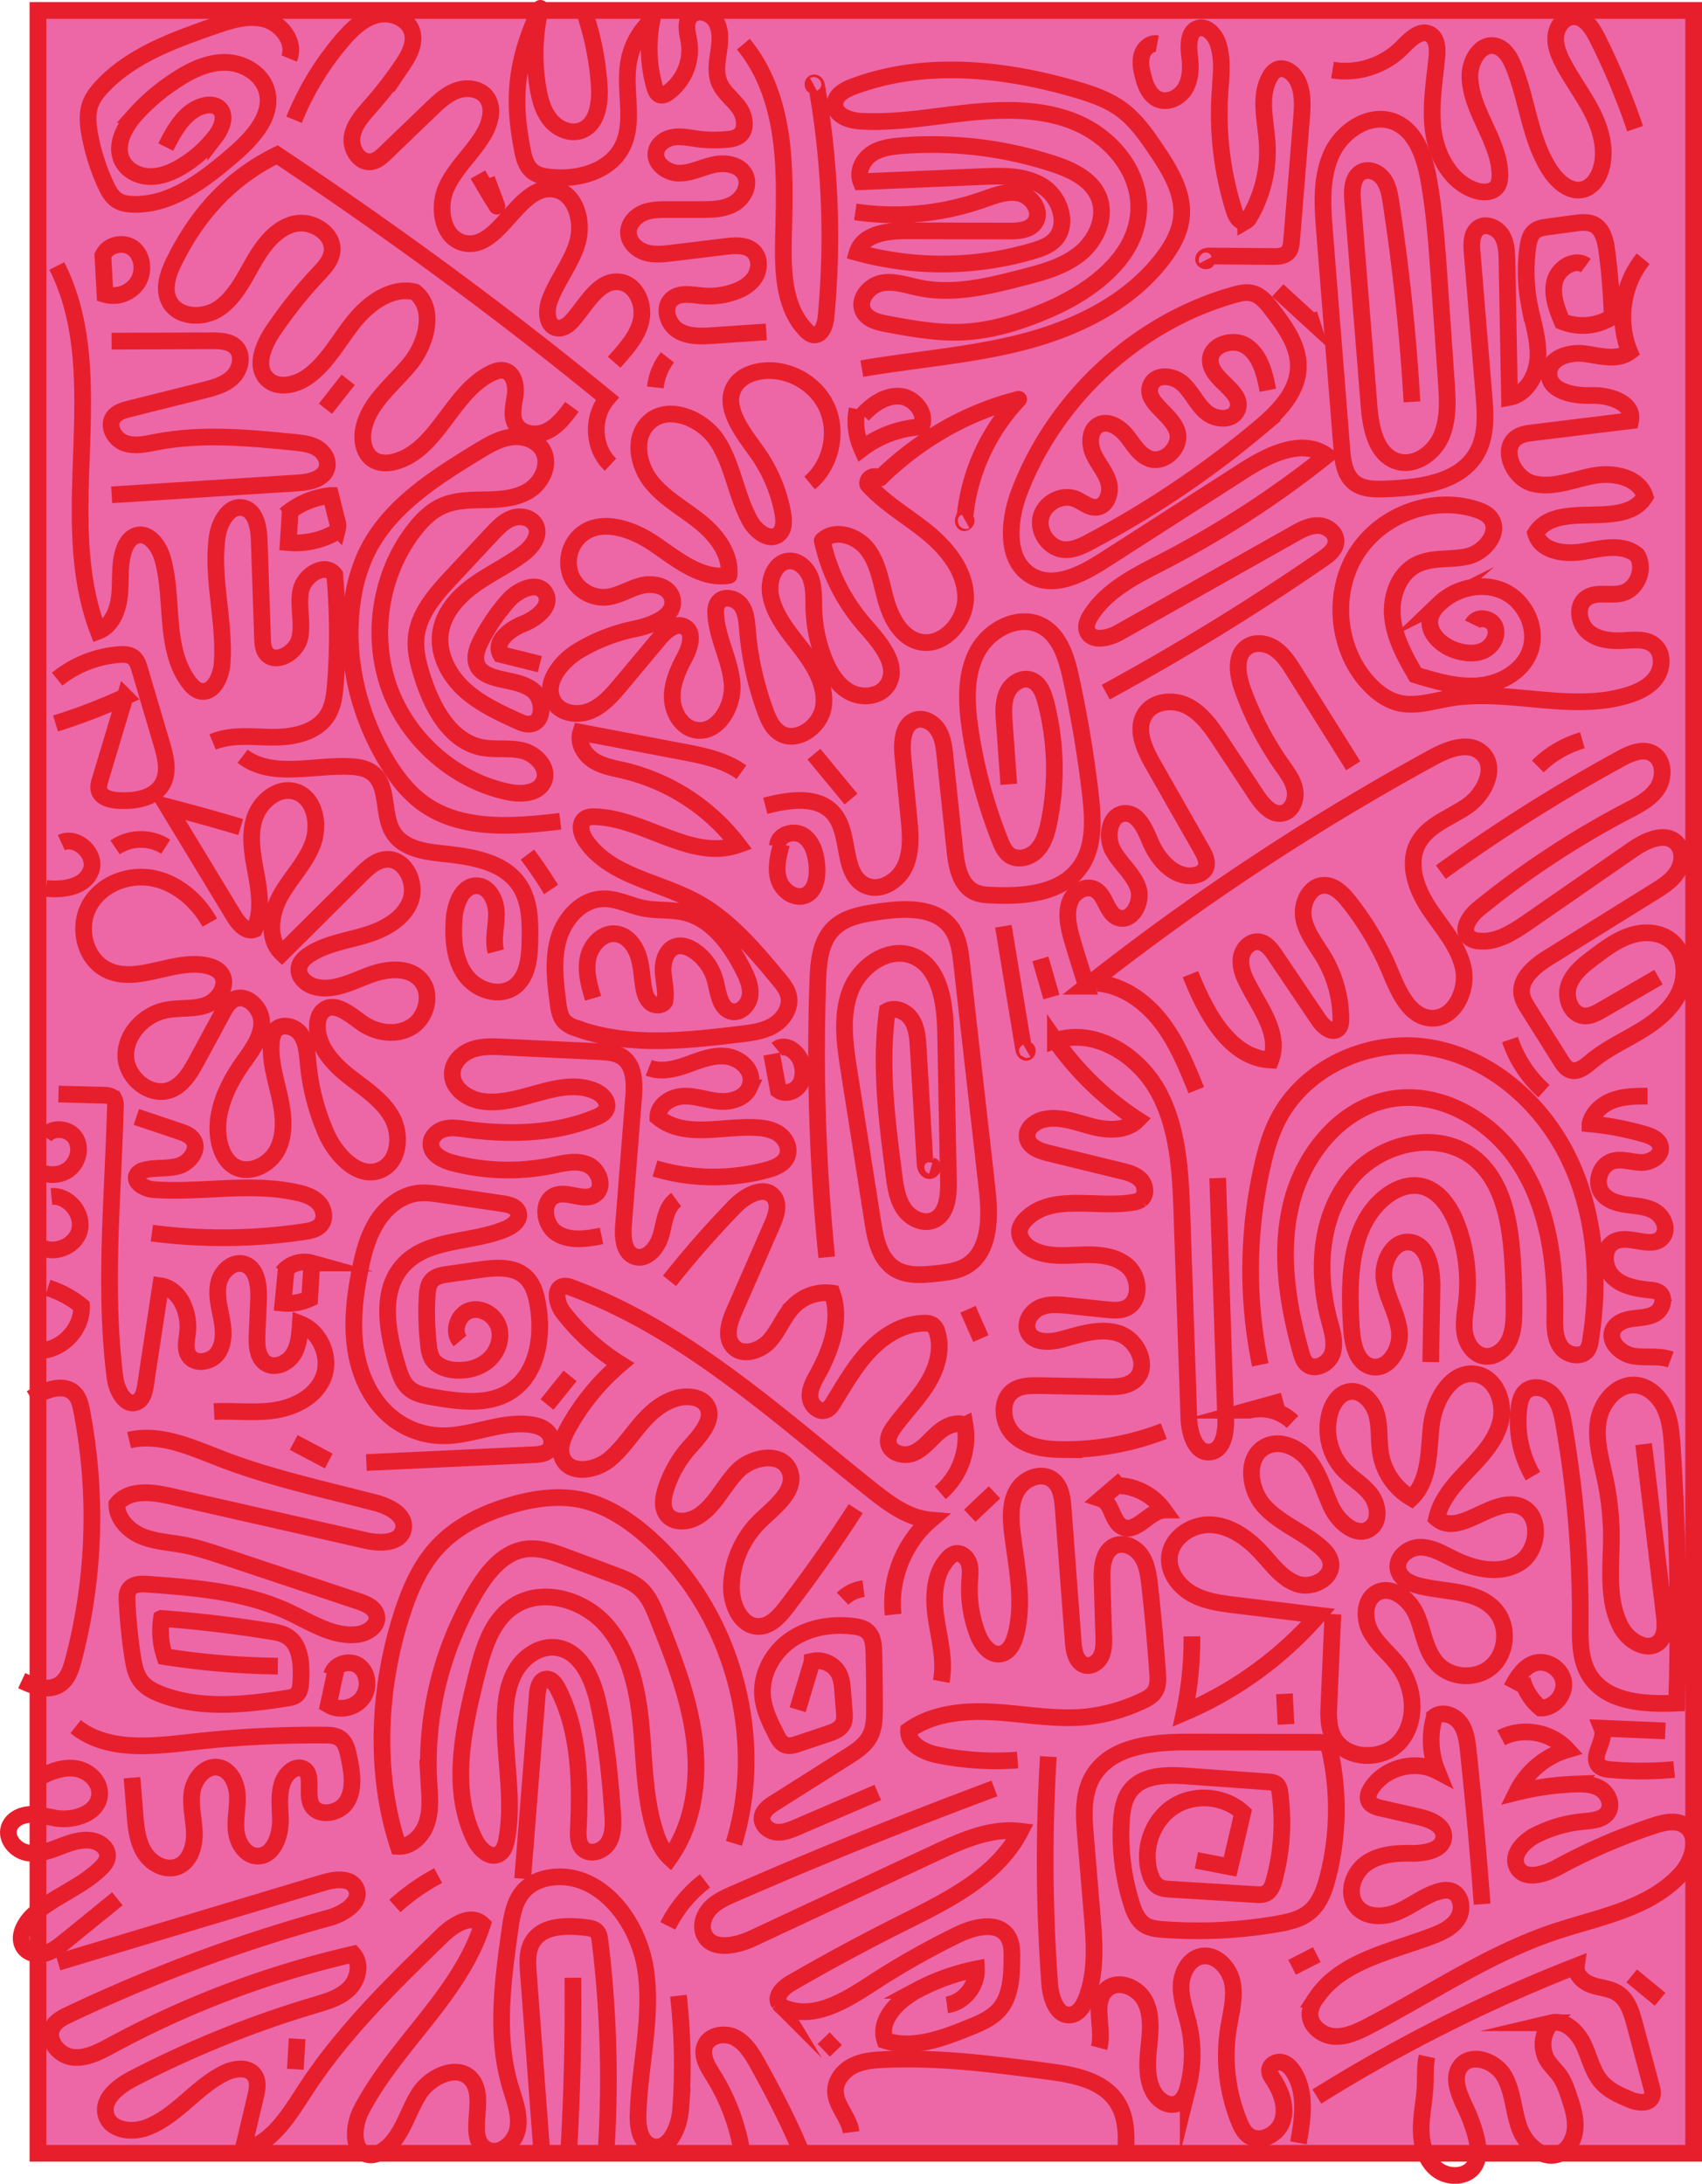 <svg xmlns="http://www.w3.org/2000/svg" viewBox="0 0 1018.58 1306.5"><defs><style>.cls-1{fill:#ed67a6;}.cls-1,.cls-2,.cls-3{stroke:#e71f2d;stroke-width:10px;}.cls-1,.cls-2{stroke-miterlimit:10;}.cls-2,.cls-3{fill:none;}.cls-3{stroke-linejoin:round;}</style></defs><g id="Layer_2" data-name="Layer 2"><g id="Layer_1-2" data-name="Layer 1"><rect class="cls-1" x="22.7" y="6.27" width="990.88" height="1281.99"/><path class="cls-2" d="M342.26,243.39C338,249.16,333.5,255.15,327,258.1s-15.43,1.59-18.67-4.81c-2.6-5.13-.76-11.28,0-17s-.78-13-6.27-14.47c-2.66-.73-5.48.21-8,1.41-23.57,11.42-31.91,45.44-57,52.78-4.45,1.31-9.5,1.55-13.47-.86-6.14-3.72-7.51-12.37-5.83-19.43,3.69-15.57,17.73-25.88,27.76-38.24s15.28-33.13,2.72-42.83c-13.89-3.27-27.54,6.62-36.54,17.85s-15.92,24.62-27.6,32.94c-7.38,5.25-18.63,7.58-24.69.81-6.81-7.61-1.79-19.71,3.91-28.21a266.11,266.11,0,0,1,26.94-33.82c3.52-3.75,7.31-7.7,8.31-12.78,2.24-11.37-11.94-20.39-23-17.37s-18.46,13.29-24.19,23.33-11.08,21-20.64,27.32-25,5.33-29.75-5.19c-3.41-7.52-.19-16.32,3.49-23.7,12.86-25.81,31.62-48.56,61.35-63.16,68,45.32,134.1,93.66,197.63,145.74-9.47,11.07-8.71,29.64,1.9,39.59"/><path class="cls-2" d="M176,71.66a171.46,171.46,0,0,1,28.88-47.59c5.71-6.65,12.4-13.12,20.86-15.16s18.89,2.13,21,10.68c1.71,6.84-2.14,13.73-6.07,19.54a239.52,239.52,0,0,1-18.6,24.06c-4.84,5.51-10.17,11.26-11.34,18.54s4.34,16.08,11.53,15c3.42-.54,6.16-3.07,8.67-5.49l26.7-25.68c4.69-4.51,9.58-9.15,15.67-11.36s13.77-1.32,17.76,3.85c4.66,6,2.57,14.93-1.18,21.57-6.52,11.55-17.21,20.42-22.7,32.51s-2.44,30.19,10.33,33.23c21.49,5.13,32.55-35.88,54.31-32.07,12.66,2.21,17.39,19.13,13.8,31.65s-12.39,22.88-16.8,35.13c-2.17,6-1.7,15,4.49,16.15,3.6.7,7-1.94,9.41-4.72,8.43-9.62,15.83-24.6,28.38-22.76,9.7,1.42,14.79,13.58,12.52,23.26s-9.51,17.23-16.07,24.76"/><path class="cls-2" d="M99.23,88c5.16-10.38,11.57-21.81,22.66-24.72,3.12-.81,6.75-.75,9.18,1.4,4.65,4.09,1.76,11.86-2,16.78a72.83,72.83,0,0,1-20.52,18.24c-5.78,3.44-12.26,6.09-19,5.94s-13.6-3.58-16.52-9.7c-4.34-9.11,1.31-19.86,8-27.4a118.78,118.78,0,0,1,22.17-19.21c9.15-6.27,19.43-11.72,30.47-12s22.85,6.12,25.94,16.88c4.22,14.65-8.31,28.32-19.77,38.2-17.43,15-37.32,30.48-60.16,29.83-3.31-.1-6.73-.58-9.53-2.38-3.34-2.16-5.34-5.88-7-9.52a125.16,125.16,0,0,1-9.4-29.71c-1.12-6.07-1.76-12.5.33-18.31,1.54-4.24,4.44-7.84,7.55-11.08,17.54-18.29,42.26-27.17,66-35.47,9.88-3.45,20.43-6.93,30.57-4.38S177.05,25.24,173.05,35"/><path class="cls-2" d="M34,159.14C67.29,225,32.21,308.67,58.78,377.62c8.25-3.11,12-12.9,12.82-21.79s-.3-18.11,2.51-26.57c1.26-3.78,3.59-7.57,7.33-8.82,7.36-2.46,13.67,6.08,15.83,13.64,7,24.64.5,53.95,15.92,74.27,1.69,2.24,3.77,4.38,6.45,5.08,7.78,2,12.71-8.4,13.3-16.53,1.8-25.12-6.28-50.37-3-75.33,1.18-8.95,7.18-19.87,15.81-17.7,7.36,1.85,9.1,11.51,9.37,19.2l2,58.85c.1,2.8.24,5.74,1.68,8.13,4.93,8.13,18.36,1.11,20.54-8.18s-1.22-19.17.68-28.52,14.64-17.16,20.28-9.52a390.34,390.34,0,0,1,.44,65.23c-.5,6.41-1.23,13.05-4.55,18.53-6.42,10.6-20.29,13.52-32.55,13.47s-25.07-1.93-36.38,2.87"/><path class="cls-2" d="M66.76,204.11l60.09-.22c5.15,0,10.93.23,14.45,4,4.47,4.84,2.64,13.22-2.08,17.79s-11.39,6.33-17.73,7.91L77.56,244.57c-3.69.92-7.72,2.07-9.85,5.27-3.58,5.39,1,13.16,7.05,15.29s12.67.51,19-.7c27.09-5.23,55-2.53,82.44.19,4.62.46,9.4,1,13.42,3.3s7.11,7.06,6.11,11.66c-1.54,7-10.35,8.89-17.41,9.34L66.82,296.05"/><path class="cls-2" d="M194.75,244.54l13.64-17.31"/><path class="cls-2" d="M61.47,151.14l1.37,25a17.66,17.66,0,0,0,19.6-7.24c4-6.36,3.11-15.89-2.86-20.42s-16.17-1.88-18.32,5.37"/><path class="cls-2" d="M173.73,304.87l-1.23,19.74A48.86,48.86,0,0,0,198,320c1.65-.79,3.38-1.82,4-3.55a7.85,7.85,0,0,0-.22-4.59l-3.86-15.39a49,49,0,0,0-27.33,11.66"/><path class="cls-2" d="M323.06,397.33,299.6,391.5C295.38,384,305,376.44,313,373.28s17.6-10.62,13.46-18.17c-4.34-7.91-16.4-2.47-22.34,4.28a116.67,116.67,0,0,0-16.14,23.66c-2.48,4.81-4.62,10.69-2.11,15.49,1.67,3.2,5.06,5.09,8.43,6.27,8.14,2.85,17.5,2.8,24.41,8s7.23,19.29-1.31,20.38c-2.75.35-5.45-.84-8-2-11.32-5.2-22.86-10.54-32-19.12s-15.54-21.1-13.75-33.57c1.67-11.65,10.07-21.21,19.47-28.1s20.08-11.82,29.45-18.74c5.4-4,10.85-10.61,8.21-16.85-2.12-5-8.75-6.65-13.85-4.95s-9,5.82-12.73,9.78L270.51,345c-9.75,10.45-20,22-21.44,36.35-.77,7.78,1.23,15.56,3.55,23,5.81,18.61,16.46,38.78,35.29,42.76,8.16,1.72,16.78,0,24.87,2s15.92,10.4,12.69,18.2c-3.13,7.58-13.47,8.17-21.4,6.5-32.08-6.72-60-31.21-71.17-62.46s-5.3-68.2,15-94.28c4.44-5.7,9.66-11,16.16-14.06,8.18-3.87,17.55-3.83,26.58-4s18.5-.78,26.14-5.65,12.53-15.41,8.3-23.51c-3.48-6.65-11.86-9.36-19.21-8.35s-13.94,5-20.3,8.87c-26,15.89-53.39,33.28-66.51,61.05a100.11,100.11,0,0,0-8.35,29.78c-4.28,32.4,3.73,66,20.5,93.91,5.69,9.46,12.48,18.45,21.29,25,23,17.14,54.45,14.57,82.82,11.24"/><path class="cls-3" d="M350.56,9.56a169.76,169.76,0,0,1,8.06,41.78c.66,10.16-1,22.65-10.28,26.53-6.49,2.72-14.28-.46-18.82-5.9s-6.46-12.62-7.62-19.65A122,122,0,0,1,323.41,5c-17.28,35.82-15.32,59.93-11,83.59.95,5.18,2.27,10.79,6.37,14,2.84,2.26,6.56,3,10.15,3.37,16.63,1.86,36-3.14,43.56-18.29,3.95-7.92,4-17.22,3.52-26.09-.86-16.52-3.12-33,14.31-50.11a84.91,84.91,0,0,0,1.43,40.63c.55,1.94,1.43,4.13,3.34,4.71,1.61.48,3.3-.41,4.68-1.38a31.72,31.72,0,0,0,12.66-30c-.81-5.29-2.79-11.34.52-15.51,3.83-4.84,12.23-2.55,15.41,2.75s2.63,12,1.74,18.16-2,12.64.32,18.39c2.39,5.94,7.93,9.87,11.7,15s5.19,13.56,0,17.2a13.51,13.51,0,0,1-6.42,1.91,76.81,76.81,0,0,1-18.37-.23c-4.74-.64-9.54-1.72-14.27-1s-9.5,3.91-10.39,8.68c-1.34,7.15,6.72,12.89,13.89,12.84s13.81-3.62,20.83-5.12,15.81,0,18.73,6.65c2.72,6.18-1.43,13.67-7.28,16.9s-12.84,3.32-19.5,3.32l-19.16,0c-5.15,0-10.46,0-15.22,2s-8.87,6.52-8.83,11.75c0,5.58,4.79,10.21,10.05,11.87s10.9,1,16.37.35l31.77-3.86c5.94-.72,12.84-1.11,16.94,3.31,3.63,3.92,3.38,10.44.51,15s-7.8,7.29-12.82,9a45.18,45.18,0,0,1-18.71,2.18c-6.46-.61-14-2.27-18.61,2.4-5.07,5.16-1.88,14.73,4.29,18.47s13.84,3.37,21,2.88l31.69-2.15"/><path class="cls-3" d="M392.18,231.8a35.91,35.91,0,0,1,7.27-18"/><path class="cls-3" d="M291.29,107.06l6.1,16.33q-5.91-9.36-11.36-19"/><path class="cls-3" d="M444.84,26.44c13.15,15.67,19.83,36,22.57,56.43s1.82,41.08,1.43,61.66c-.36,18.67.48,39.38,13.26,52.81,1.35,1.41,2.95,2.78,4.88,3,4.75.45,6.91-5.83,7.36-10.66a516.11,516.11,0,0,0-5.53-137.81c-.17-1-.54-2.16-1.51-2.29s-1,1.93-.18,1.49"/><path class="cls-3" d="M484.52,288.93c12.74-10.55,17.19-30.18,10.27-45.32s-24.56-24.36-40.72-21.3c-5.25,1-10.53,3.34-13.68,7.72-8.79,12.25,3.62,28,12.44,40.23A91.16,91.16,0,0,1,468.47,307c.8,4.34,1,9.5-2.23,12.43-5.47,4.93-13.82-1.39-17.39-7.87-8.23-14.92-10.17-32.91-19.28-47.3s-31.18-23.12-42.41-10.37c-8.31,9.44-5.06,24.94,2.85,34.72s19.31,15.84,29.06,23.73,18.46,19.31,17.22,31.91c-16.1,2.74-30.56-9.1-44.06-18.42s-32.81-16.3-45.06-5.35a21.85,21.85,0,0,0-5.46,23.87,21.31,21.31,0,0,0,20.49,13c7.45-.49,14-4.94,21.24-6.9s16.81,0,18.8,7.31c2.93,10.73-11.83,16.33-22.57,18.53a107.14,107.14,0,0,0-33.34,13c-10.93,6.53-21.7,20.22-14.73,31,4.48,6.91,14.51,8.07,22,4.83s13.05-9.76,18.33-16.07l22.79-27.25c3.93-4.7,10.18-9.85,15.33-6.57,5.57,3.55,2.82,12.2-.3,18.08-3.94,7.44-7.57,15.44-7.45,23.88s5.07,17.37,13.14,19.4c13.46,3.37,23.89-13.74,22.68-27.76s-8.83-26.88-9.77-40.91c-.17-2.54-.07-5.28,1.38-7.35,3.08-4.4,10.41-2.92,13.63,1.36s3.57,10.05,4,15.42a184.78,184.78,0,0,0,10.69,48.05c1.76,4.76,3.9,9.7,8,12.68,10,7.35,25.14-3.1,26.8-15.56s-5.46-24.27-13.05-34.2-16.27-19.83-18.6-32.18c-1.62-8.62,2.25-19.84,10.88-20.5,6.05-.45,11.29,4.85,13.25,10.68s1.55,12.17,1.75,18.33A88.55,88.55,0,0,0,493.14,394c3.15,8,7.85,15.92,15.33,20s18.2,3,22.79-4.3c7.18-11.36-4.31-24.9-13.19-34.94a114.15,114.15,0,0,1-26-51.34c7.67-7.45,21.24-2.87,27.52,5.82s7.76,19.87,10.73,30.21,8.75,21.23,18.93,24.27c14.57,4.36,29.1-11.57,28.64-27s-11.17-28.57-23-38.23-25.44-17.28-35.61-28.73c-.58-3.13,3-6.16,7.45-3.8,23-22.51,51.45-39.17,82.89-47.08a119.26,119.26,0,0,0-32,69c-.16,1.55-1.55,3-1,4.45s2.47-1.49,1.13-.74"/><path class="cls-2" d="M34.22,406.33a67.13,67.13,0,0,1,37-14.7c2.91-.21,6.08-.16,8.42,1.62s3.25,4.73,4.07,7.52l13,43.93c2.35,7.95,4.6,16.94.6,24.18-4.93,8.93-16.82,10.68-26.89,10-4.56-.31-10.11-1.75-11.19-6.26-.48-2,.12-4.09.71-6.07l14.94-49.7a345.76,345.76,0,0,1-41.65,16"/><path class="cls-2" d="M36.7,504.11C46,499.79,58,511,54.46,520.77c-3.56,9.93-16.53,11.9-26.87,10.73"/><path class="cls-2" d="M125.54,552c-7.23-13-19.35-23.58-33.73-26.5s-30.74,3-38.12,15.9S50.41,573.22,63.46,580c18.34,9.55,40.64-6.86,60.73-2.18,3,.7,6,2,7.91,4.42,5,6.39-1,16.22-8.57,19s-15.9,1.51-23.79,3c-13,2.41-24.72,14.12-24.46,27.58s15.23,25.25,27.41,19.93c7.22-3.15,11.51-10.63,15.3-17.62l15.13-27.94c1.64-3.05,3.44-6.24,6.41-8,7.72-4.43,17.3,4.93,17.08,13.93s-6.21,16.61-11.37,23.94c-10,14.21-18,31.87-13.63,48.76,1.28,4.91,3.74,9.73,7.9,12.55,9,6.08,22-.17,26.77-10s3.32-21.49.88-32.14-5.82-21.41-4.66-32.29a12.33,12.33,0,0,1,2-6.18c3.64-4.9,11.92-3,15.47,2s3.86,11.5,4.45,17.61a136.64,136.64,0,0,0,10.64,41.28c6,13.79,19.93,28.48,33.34,22,10.71-5.17,11.92-21.11,6-31.53s-16.53-17-25.87-24.39-18.34-17.33-18.58-29.36c-.07-3.62.85-7.53,3.61-9.82,6.79-5.64,15.89,2.42,23.08,7.51,8.69,6.13,20.93,7.86,29.88,2.13s12.3-19.78,5.3-27.83c-7.35-8.45-20.75-6.8-31.15-2.84s-21.26,9.63-32,6.91c-5.32-1.35-10.64-6-9.7-11.52.58-3.38,3.34-5.9,6.17-7.77,9.74-6.42,21.66-8.15,32.81-11.42s22.77-9.13,27.38-19.95-2.7-26.54-14.28-25.61c-6.09.49-11,5.09-15.35,9.43l-47,46.7c-8.89-8.35-6.91-23.41-1-34.13s15-19.63,19.37-31.09,1.56-27.47-9.93-31.34c-10.44-3.52-21.65,5.56-24.92,16.22s-.9,22.14,1.12,33.11,3.61,22.77-1,32.91c-4.81,2.09-9.45-3.12-12.19-7.65L100.3,482.62q22,5.72,43.74,12.17"/><path class="cls-2" d="M145.18,452.44c17.7,13.6,42.76,4.9,64.92,6.19,4.46.26,9.09,1,12.67,3.74,10.26,7.78,5.68,25,12.68,35.92,5.75,8.92,17.5,11.12,27.94,12.23,17.66,1.87,37.95,4.37,47.7,19.43,6.12,9.46,6.29,21.53,6.06,32.85-.2,10-1.22,21.38-9.08,27.4-9,6.92-23.05,2.32-29.66-7s-7.45-21.61-6.68-33.07c.62-9.11,4.87-20.66,13.86-20.2,7.43.38,11.5,9.27,11.52,16.82s-2.28,15.24-.36,22.53"/><path class="cls-2" d="M315.64,511.29a240.67,240.67,0,0,1,14,20.71,6.63,6.63,0,0,1-1.27-4.59"/><path class="cls-2" d="M443.72,462c-10.26-7.38-23.05-9.91-35.41-12.27l-60.75-11.56c-2,6.33,2.12,13.28,7.67,16.82s12.25,4.59,18.64,6.1a121.14,121.14,0,0,1,67.9,44.31c-27.87,9.88-56-15.73-85.47-16.75-2.22-.08-4.63,0-6.38,1.44-3.76,3-2,9.13.76,13.08,14.52,20.85,43.11,24.22,65.37,36.13,20.06,10.73,35.2,28.75,49.83,46.34,2.55,3.07,5.19,6.3,6.06,10.22,1.53,6.86-3,13.92-8.93,17.51s-13.05,4.49-19.93,5.32c-33,4-67.36,7.77-98.58-3.68a17.1,17.1,0,0,1-6.44-3.59c-2.92-2.93-3.6-7.38-4.13-11.51-1.63-12.65-3.22-25.73.29-38s13.55-23.53,26.1-24.16c8.66-.43,16.74,4.08,25.25,5.73C393.62,545,402,544,410,546c16.18,4,27.18,19.08,34.78,34.11,2.46,4.85,4.77,10.15,4.08,15.56s-5.6,10.6-10.87,9.51c-7.17-1.48-8.06-11.2-9.91-18.39a31.34,31.34,0,0,0-12.51-17.88c-3.28-2.23-7.38-3.84-11.15-2.65-5.67,1.79-7.85,8.89-7.56,14.91s2.18,12.07,1,18c-1.73,2.85-6.19,2.72-8.68.52s-3.44-5.66-4-9c-1.09-6.4-1.2-13-3.29-19.15s-6.77-12-13.11-12.83c-8-1.09-15.17,6.4-16.84,14.43s.66,16.29,3,24.15"/><path class="cls-2" d="M467.71,504.94c-1.91,7-3.81,14.43-1.66,21.32s10.15,12.4,16.51,9.12c5.7-3,6.82-10.69,6.35-17.17-.5-6.84-2.41-14.27-8-18.13s-15.32-1-15.63,5.86"/><path class="cls-2" d="M458,482.12c14.3-3.77,32.21-6.43,41.42,5.29,9.78,12.44,4.22,35.57,18.44,42.28,8.88,4.19,19.76-2.51,23.82-11.55s3.17-19.48,2.2-29.36l-3.56-36.44c-.8-8.27-.12-19,7.66-21.59,5.11-1.69,10.77,1.66,13.58,6.3s3.45,10.27,4,15.69q2.94,28,5.89,55.93c1,9.56,3.07,20.71,11.58,24.91,3.33,1.65,7.14,1.89,10.84,2,19.11.86,41.19-1,52.48-16.69,8.86-12.29,7.94-29,6.16-44.11q-4.08-34.6-11.48-68.69c-2.58-11.89-6.35-25-16.69-31.13-13.55-8.05-32.05,1-39.48,15s-6.53,31-4.18,46.76a299.66,299.66,0,0,0,17.74,66c1.27,3.22,2.72,6.57,5.44,8.66,4.92,3.76,12.42,1.84,16.69-2.66s6-10.84,7.28-17a159.1,159.1,0,0,0-2-71.78c-1.39-5.28-3.65-11.16-8.7-13.06-5.61-2.11-12,2.13-14.44,7.65s-2.08,11.87-1.64,17.92l2.68,36.8"/><path class="cls-2" d="M487.09,451.19l22.21,26.9"/><path class="cls-2" d="M661.73,414.11a1439.71,1439.71,0,0,0,129.8-79.72c3.64-2.51,7.63-5.63,8-10.08.42-5.4-5.16-9.69-10.49-9.87s-10.29,2.53-14.95,5.16L669.64,378.47c-6.44,3.63-16.93,5.81-19.09-1.34-.95-3.14.61-6.46,2.39-9.2,10-15.46,27.51-23.82,43.76-32.23a589.94,589.94,0,0,0,97.22-63.15c-14.59-10.44-34.46-.74-49.56,8.94L660.48,335.3c-13.12,8.41-29.77,17-43.22,9.14-15.86-9.26-13.75-33.16-7.09-50.45,21.74-56.44,70.69-101.31,128.21-117.55,3.58-1,7.36-1.92,11-1,5.11,1.24,8.72,5.71,11.94,9.92C769.17,195.59,777.44,207,777,220c-.52,15.13-12.55,27-24.06,36.59a581.09,581.09,0,0,1-100.42,67.45c-4.88,2.58-10.11,5.16-15.6,4.79-8.91-.61-16.06-10.38-14-19.22s12.65-14.44,20.92-11c4.17,1.72,7.92,5.35,12.41,4.9,6.27-.62,9-9,7.16-15.12s-6.36-11-9-16.83-2.57-14,2.91-17.21c5.69-3.29,12.77,1.18,16.9,6.33s7.61,11.56,13.78,13.77c9.12,3.26,19.66-7.51,16.38-16.74-3.77-10.62-20.48-17.68-15.48-27.75,3.29-6.62,13.48-5.35,18.9-.39s8.43,12.22,14,17,15.94,5.45,18.68-1.41c4.31-10.78-15.13-17.19-16.12-28.78-.85-10,13.72-14.82,21.83-9.14s10.73,16.44,12.57,26.26"/><path class="cls-2" d="M809.87,458.16l-35.18-56.07c-3.27-5.2-6.68-10.56-11.73-14s-12.25-4.43-17.08-.68c-7,5.41-5.25,16.39-2.28,24.76a190.43,190.43,0,0,0,23.52,45.52c3.27,4.65,6.85,9.39,7.84,15s-1.68,12.41-7.15,13.76c-6.53,1.62-12-4.82-15.8-10.49L730.8,443.88c-5.41-8.2-11.19-16.74-19.82-21.29s-21-3.46-26,5c-5.39,9-.16,20.46,5,29.58l29.26,51.39c1.92,3.37,3.88,7.49,2.16,11-1.22,2.47-4,3.77-6.69,4.2-11.67,1.88-21.6-9.06-26.24-20.09-3.2-7.6-7.35-17.43-15.47-17-9,.5-11.36,13.82-7.07,21.9s12.19,14,15.2,22.64-4.15,21.29-12.43,17.63c-6.58-2.9-7-13.2-13.32-16.62-4.87-2.64-11.3.39-14.06,5.25s-2.64,10.86-1.69,16.39c.92,5.31,2.52,10.5,10.61,36.17a1472.34,1472.34,0,0,1,207.4-137c9.32-5.08,21.82-9.71,29.47-2.31,9.07,8.76,1.12,24.67-9.29,31.72s-23.75,11.42-29.47,22.72c-6.2,12.26-.51,27.26,7.11,38.66s17.41,22,20.26,35.48-5.72,30.65-19.27,29.86c-12.93-.76-19.4-15.7-24.45-27.81a176.78,176.78,0,0,0-24.69-41.91c-3.86-4.85-8.79-9.89-14.94-9.77-8.82.16-13.9,11.27-12.14,20.06s7.81,15.91,12.32,23.61a73,73,0,0,1,9.91,36.19c0,2.06-.14,4.33-1.57,5.79-3.38,3.49-8.84-.91-11.57-4.95l-26-38.52c-2.55-3.77-5.65-7.89-10.13-8.39-5.08-.55-9.56,4.25-10.38,9.37s1.09,10.27,3.42,14.88c7.56,15,20.29,30.81,14.27,46.49C735.87,633,721.69,606,712.43,582.82"/><path class="cls-2" d="M494.76,752.19a1238.54,1238.54,0,0,1-5.35-165c.38-11.12,1.34-23.31,9-31.27,6.92-7.21,17.5-9,27.32-10.42,15.49-2.25,34.26-3.19,43.53,9.61,4.47,6.17,5.47,14.16,6.32,21.77l15.15,134.41c1.88,16.68,2,37.2-12.14,45.88-5.43,3.33-12,4.08-18.28,4.75-8.55.92-17.86,1.66-25.08-3.07-8.91-5.86-11.36-17.76-13-28.4q-7.05-44.9-14.12-89.78c-2.51-16-4.94-32.84.85-47.9s23-26.89,37.7-20.73c16.12,6.75,18.91,28.32,19.25,46l1.69,88.78c.16,8.71-.78,19.34-8.55,23-6.33,3-14.19-.79-18.15-6.65S535.88,710,535,703c-4.24-32.56-8.48-65.6-4-98.12,5.06-2.76,11.66.43,14.72,5.37s3.48,11,3.82,16.85l4,68.32c.11,1.86.45,4.08,2.12,4.83s3.59-2.31,1.83-2.84"/><path class="cls-2" d="M600.47,554.14l12.06,73.11c.16,1,.55,2.22,1.53,2.35s1-2,.12-1.49"/><path class="cls-2" d="M622.64,573.68l6.58,22.83"/><path class="cls-2" d="M515.78,220.56c32.42-5.61,65.48-7.84,97.32-16.2s63.23-23.75,83.19-50.28c5.26-7,9.75-15,10.72-23.7,1.64-14.69-6.73-28.42-15-40.62-5.91-8.78-12.1-17.65-20.54-24-8.27-6.18-18.23-9.53-28.11-12.4C600,40.79,552.59,36,510.28,51.93c-4.85,1.83-10.36,5-10.57,10.22-.26,6.89,8.43,9.95,15.21,10.35,21.92,1.28,43.74-3,65.58-5.2s44.69-2.37,64.8,6.56,36.8,28.89,36.19,51.16c-.78,28.89-28.22,49.18-54.42,60.45-16.31,7-33.51,12.46-51.2,13.23-15.17.65-30.25-2.14-45.18-4.92-5.42-1-11.58-2.55-14.07-7.54-3.48-7,3.4-15.37,10.94-16.88s15.17,1.32,22.71,2.87c20.47,4.22,41.55-1,61.79-6.24,12.08-3.11,24.58-6.43,34.31-14.34s15.94-21.79,11.25-33.52c-4.39-11-16.36-16.54-27.49-20.17a233.37,233.37,0,0,0-90.5-10.78c-6.31.5-12.87,1.35-18.13,4.94s-8.7,10.69-6.23,16.6l72.59-3.06c12.39-.52,25.64-.83,36.17,5.83s15.84,23.14,7.09,32.06c-3.39,3.47-8.15,5.13-12.76,6.51A191.94,191.94,0,0,1,513,151.11c3.28-11,17.52-13,28.84-13l62.1.13c5.73,0,12.42-.47,15.59-5.32,4.22-6.45-2-15.58-9.43-17.27s-15,1.41-22.23,3.93a160.05,160.05,0,0,1-76,7.18"/><path class="cls-2" d="M35,654.55l26.77.67c2.4.06,5.19.33,6.51,2.37a7.69,7.69,0,0,1,.78,4.44c-1.42,54.15-7,108.57-.22,162.29,1,7.68,6.47,17.83,13.29,14.35,3.46-1.77,4.44-6.23,5-10.12q4.48-29.62,9-59.26c11.8,1.81,17.59,16.4,16.1,28.42-.54,4.4-1.67,9.21.57,13,3.6,6.14,13.71,4.5,17.67-1.4s3.42-13.73,2.08-20.74-3.3-14.23-1.66-21.17,8.59-13.25,15.29-11.09c7.79,2.5,8.9,13,8.55,21.34l-.87,20.79c-.26,6.18,0,13.48,5,17,5.25,3.66,12.93.53,16.46-4.84s4-12.16,4.42-18.6c12,4.68,18.56,20.14,13.72,32.2-4.58,11.41-17,17.72-29,19.55s-24.25.15-36.37.76"/><path class="cls-2" d="M81.6,668.22l25.71,8.64c3.15,1.06,6.54,2.3,8.35,5.12,3.77,5.87-2.25,13.72-8.89,15.64s-13.87.6-20.52,2.48a6.76,6.76,0,0,0-4,2.43c-3,4.5,4.19,8.79,9.52,9.18,28.67,2.11,57.93-4.51,86,1.76,4.64,1,9.41,2.54,12.73,6s4.57,9.35,1.6,13.11c-2.3,2.9-6.27,3.71-9.9,4.26a327.81,327.81,0,0,1-91.31.91"/><path class="cls-2" d="M219.25,875l100.24-4.68c3.36-.15,7.12-.5,9.28-3.11,2.44-3,1.57-7.72-1.07-10.49s-6.53-3.91-10.29-4.41c-17.84-2.36-35.34,7.1-53.32,6.66a49.45,49.45,0,0,1-29.86-11.06c-12.06-9.82-19-25-21.4-40.55s-.54-31.38,2.49-46.77c2-10.2,4.62-20.5,10.07-29.31s14.18-16,24.35-17.37c4.85-.63,9.76.09,14.6.8L301,720.13c3.76.56,8.3,1.77,9.28,5.51,1.1,4.19-3.24,7.7-7.17,9.4-20.65,9-47.63,5.45-62.39,22.62-13.48,15.68-8.85,39.66-2.89,59.56,1.43,4.75,3,9.73,6.64,13.08,3.87,3.57,9.33,4.62,14.49,5.53,16,2.81,33.84,5.27,47.32-3.94,15.55-10.61,18.86-32.78,15.56-51.5-1-5.94-2.79-12.11-7.1-16.25-7-6.75-18.09-5.84-27.69-4.49l-18.84,2.65c-3.63.51-7.59,1.2-10,4-2,2.41-2.4,5.8-2.58,9a168.77,168.77,0,0,0,.89,29.73,20,20,0,0,0,2,7.63c2.54,4.49,7.94,6.46,13,7,7.32.74,15.09-1,20.69-5.84s8.55-13.07,6.2-20.15-10.52-11.95-17.49-9.56-10.37,12.48-5.57,18.14"/><path class="cls-2" d="M360,739.42c-9,1.84-19,3.34-26.8-1.61s-9.45-19.13-.93-22.6c7.71-3.14,17.76,4.36,24.22-.94,5.64-4.62,1.72-14.8-5-17.57s-14.28-.76-21.39.69a131.1,131.1,0,0,1-59.26-1.68c-6-1.58-13.11-5.19-12.94-11.49.11-4.27,3.91-7.69,8-8.8s8.38-.43,12.55.14c26.18,3.6,53.56,3,78-7,2.64-1.09,5.5-2.55,6.49-5.27,1.62-4.45-2.77-8.82-7.08-10.62-21.48-9-45.46,10.15-68.33,6-8.38-1.5-17.09-7.86-16.84-16.5.18-6.49,5.52-11.88,11.53-14.1s12.59-2,19-1.64l57.43,2.75c4.94.24,10.2.59,14.19,3.54,7,5.18,7,15.58,6.3,24.33l-6,75.92c-.57,7.15,0,16.29,6.68,18.76,7.21,2.68,13.85-5.54,15.86-13.07s2.75-16.41,9-20.95"/><path class="cls-2" d="M392,699.08a123.09,123.09,0,0,0,66.89.9c4.93-1.32,10.36-3.49,12.21-8.31,1.73-4.51-.57-9.84-4.35-12.78s-8.7-3.92-13.46-4.24c-20.39-1.37-43.79,6.9-59.56-6.3.05-7.26,7.89-12.16,15-12.51s14.08,2.29,21.2,3,15.47-1.45,18.47-8a11.45,11.45,0,0,0,1-4.15c.43-7.94-7.63-14.13-15.45-14.8S418.6,634.37,411.2,637s-15.63,4.69-22.95,1.83"/><path class="cls-2" d="M461.8,630.62l4,21.6c3.79,2.8,9.61,1.15,12.37-2.69s2.89-9.12,1.52-13.67c-1.93-6.43-9.62-12.31-14.79-8.1"/><path class="cls-2" d="M728.74,704.8l4.79,144.43c.26,7.9-1.41,18.33-9.12,19.44-8.85,1.28-12.61-11-12.92-20l-4.11-121c-.86-25.35-2-51.74-13.9-74s-38.1-38.93-61.87-31.12a179,179,0,0,0,49.24,47.39c-6.89,7.1-18.31,6.43-27.81,3.91s-19.3-6.4-28.83-4c-5,1.24-10.1,5.35-9.49,10.52.66,5.63,7.17,8.13,12.6,9.46l43.51,10.63c4.23,1,8.69,2.2,11.73,5.36s3.79,9,.35,11.73a10.39,10.39,0,0,1-4.79,1.77c-22,3.8-48.85-5.79-64.47,10.45a12.13,12.13,0,0,0-3.33,5.49c-1.27,5.47,3.49,10.57,8.55,12.86,8.81,4,18.91,3,28.55,2.64s20.17.36,27.43,6.81S683,778,674.37,782.4c-3.81,1.93-8.31,1.53-12.55,1.09l-22.45-2.36c-5.77-.61-11.85-1.17-17.15,1.22s-9.3,8.83-7,14.23c3,7.13,13.06,6.7,20.44,4.67,11.19-3.08,23.07-7.09,34.08-3.4s18.32,19.54,9.79,27.51c-4.59,4.3-11.51,4.44-17.76,4.33L622,829c-5.38-.09-11.16-.07-15.58,3-8.37,5.86-6.74,20,.81,26.89s18.48,8.27,28.64,8.36a164.1,164.1,0,0,0,60.61-11.06"/><path class="cls-2" d="M754.22,816.56a281,281,0,0,1,1.3-119.24c2-8.86,4.51-17.67,8.46-25.83,16.08-33.29,56.22-50.85,92.23-44.69s66.66,33.16,82.72,66.45,18.71,72.07,12.92,108.67a14.64,14.64,0,0,1-1.55,5.25c-3.36,5.64-12.63,3.9-16.33-1.51s-3.54-12.53-3.44-19.12c.49-31.38-4-64-20.94-90.28s-48.4-44.59-78.72-38.43c-29.07,5.91-50.76,32.93-58,62.12s-2.37,60.11,5.71,89.07c.69,2.47,1.47,5.05,3.29,6.82,4.78,4.65,13.43.22,15.49-6.16s-.11-13.27-1.84-19.76c-7.56-28.24-6-60.76,11.9-83.74s54.65-31.21,76.41-12c15.7,13.84,19.76,36.69,21.24,57.74q1.11,15.92,1,31.89c0,6.32-.28,12.87-3.07,18.52s-8.84,10.12-15,9-10.33-7.44-11.36-13.73.3-12.69,1-19a99.4,99.4,0,0,0-5.37-45.14c-4-11-11.55-22.37-23-24-7-1-14,1.88-19.61,6.17-22.39,17.14-22.68,50.54-20.86,78.94.59,9.23,2.86,20.65,11.67,23,10.22,2.72,18.25-10.48,17-21.14s-7.53-20.14-9.1-30.75,5.38-24.15,15.82-22.45S857.16,759,857,769.84l-.76,45.06"/><path class="cls-2" d="M692.58,26.15c-4.06-.74-8,2.71-9.18,6.71s-.4,8.33.62,12.38c1.39,5.52,3.64,11.53,8.72,14,5.74,2.75,13-.6,16.37-6.06s3.68-12.32,2.91-18.72c-.79-6.56-1.32-15.41,4.86-17.49,5.25-1.78,10.18,3.71,12,9,3.23,9.55,1.83,20,1.19,30a192,192,0,0,0,8.67,70.53c1,3.25,3.7,7.22,6.77,5.84a6,6,0,0,0,2.43-2.66,78,78,0,0,0,10.41-44.3c-.89-13.38-5-27.89,1.67-39.45a9.73,9.73,0,0,1,4.36-4.38c3.26-1.35,7,.43,9.47,3,6.15,6.59,5.81,16.83,5.09,25.88L773,143.66c-.2,2.58-.49,5.37-2.22,7.28-2.18,2.4-5.8,2.54-9,2.52L724,153.15c-1.44,0-3.27.25-3.67,1.65s2.68,1.76,2,.45"/><path class="cls-2" d="M845,240.43q-3.46-59.76-12.51-119c-.75-5-1.62-10.13-4.53-14.2s-8.52-6.6-13-4.37c-5.67,2.85-6,10.81-5.46,17.21q4.89,61.23,9.79,122.46c1,13.1,4,28.93,16.25,33.31,10.52,3.77,22.29-4.21,26.88-14.53s3.89-22.15,3.1-33.45L861.32,167c-1.38-19.73-2.77-39.51-6.21-59-2.45-13.82-7.39-29.27-20.09-34.83-14.37-6.29-31.52,4.47-38.1,18.88s-5.45,31.07-4.19,46.91L803,268.25c.58,7.32,1.56,15.44,7.1,20.16,5.13,4.38,12.52,4.35,19.22,4.1,20.65-.76,45-3.74,54.91-22.18C889.77,260,889,247.52,888,235.8l-7-85c-.42-5.14-.44-11.25,3.66-14.3,4.39-3.27,11-.56,14,4.1s3.11,10.5,3.21,16q.75,40.54,1.51,81.11c10.32-1.92,16.52-13.36,17-24s-3.11-21-5.12-31.41a105.31,105.31,0,0,1-.85-34.66c.46-3.25,1.2-6.72,3.6-8.93s5.46-2.56,8.47-3l15.89-2.13c4-.53,8.23-1,11.76.9,5.19,2.82,6.69,9.56,7.49,15.5a365.06,365.06,0,0,1,3.15,39.63,32.94,32.94,0,0,1-29.95,2.73c-3.16-7.64-6.38-16-4.35-24s12-14.29,18.6-9.45"/><path class="cls-2" d="M797.43,41.94a48.14,48.14,0,0,0,41.78-13.61c4.64-4.73,10.76-11,16.53-7.82,4.41,2.44,4.65,8.68,4.15,13.75-1.46,15.05-4.23,30.24-1.94,45.19s11,30.06,25.26,34.57c4.37,1.39,9.9,1.35,12.67-2.35,1.61-2.17,1.86-5.06,1.76-7.77-.73-20.4-17.5-37.58-17.95-58-.2-9.12,6-20.15,14.85-18.47,5.67,1.07,9.11,6.87,11.31,12.29,8.44,20.73,9.78,44.61,22.36,63.06,4.48,6.56,11.93,12.68,19.5,10.51,5.3-1.52,8.82-6.76,10.42-12.12,3.32-11.17.1-23.35-5.13-33.74s-12.4-19.67-17.73-30c-2.58-5-4.77-10.51-4.16-16.11S936,10.2,941.55,10c6.66-.22,11.19,6.56,14.23,12.58A415.12,415.12,0,0,1,978.54,77"/><path class="cls-2" d="M983.4,154.83c-12.47,15.14-15.74,37.51-8.15,55.68-7.39,5.49-17.6,2.42-26.67,1.14S927.44,213.8,927,223.09C926.54,234,941.52,237,952.29,236.6s25.78,4.39,23.56,15.1l-58.28,7.15c-3.32.41-6.77.86-9.59,2.69-10.3,6.67-2.41,24.66,9.43,27.73s24-2.33,36-4.62,27.43.65,31.11,12.48C971.66,317.83,932,298.41,919,319c2.94,10.95,17.48,12.93,28.5,11s23.76-5.15,32.31,2.18c4.84,8,.16,20.09-8.74,22.6-7.31,2.07-16.18-1.39-22.13,3.39s-4.13,15.29,1.83,20.12,14.22,5.35,21.83,4.89c6.1-.38,12.93-1,17.58,3,5.16,4.44,5,13.07,1.2,18.73s-10.31,8.84-16.76,10.88c-34.3,10.83-71.75-4.06-107.17,2-10.23,1.74-20.67,5.22-30.72,2.64-6.79-1.75-12.67-6.16-17.51-11.32-18.94-20.21-22.31-53.68-7.78-77.35s45.6-35.37,71.82-27c3.22,1,6.5,2.42,8.62,5.08,6.6,8.3-3.21,20.59-13.45,23s-21.59.25-30.93,5.14c-10.82,5.67-15.47,19.51-14.08,31.79s7.58,23.4,13.77,34.06c12.29,3.72,24.94,7.48,37.73,6.4s25.93-8.11,30.58-20.25c5.1-13.33-2.29-29.74-15-35.95s-28.88-2.66-39.12,7.15a18.19,18.19,0,0,0-5.28,7.91c-2.6,9.34,6.93,17.76,16.14,20.37,5.37,1.52,11.37,2,16.34-.62s8.27-9,6-14.16-10.85-6.34-13.31-1.25"/><path class="cls-2" d="M920.31,458.55A62.49,62.49,0,0,1,947,442.89"/><path class="cls-2" d="M862.28,521.79A997.62,997.62,0,0,1,969.7,454c6-3.28,13.41-6.53,19.4-3.16,6.69,3.75,7.15,14,3,20.51s-11.37,10.19-18.16,13.74a527.33,527.33,0,0,0-89.08,58.69c-5.21,4.25-10.63,12.17-5.82,16.88a9.45,9.45,0,0,0,5.56,2.27c10.83,1.36,20.93-5.17,29.95-11.41l62.61-43.33c8-5.55,19.7-10.82,26.36-3.66,4.18,4.51,3.55,12,.22,17.23s-8.7,8.59-13.9,11.82l-63,39.18c-8.32,5.18-17.84,12.89-16,22.62.58,3,2.24,5.68,3.86,8.26q9.7,15.44,19.42,30.86c1.43,2.28,3,4.69,5.51,5.65,4.53,1.74,9.08-2.1,12.82-5.23,8.66-7.25,19-12,28.7-17.8S1000.21,604,1005,593.73s3.54-24.2-5.35-31.16c-6.65-5.19-16-5.48-24-2.85S960.73,567.5,954,572.56c-6.15,4.62-12.63,9.68-15.14,17s1.22,17.33,8.82,18.18c4,.45,7.79-1.64,11.27-3.66l33.59-19.48"/><path class="cls-2" d="M534.5,966c-2.28-21,6.38-43,22.35-56.61-13.46-1.18-25-9.82-35.63-18.29C464.56,845.88,409.69,795.29,342,770.34a9.26,9.26,0,0,0-4.63-.83c-6.16,1.06-4.2,10.68-.34,15.67a130.61,130.61,0,0,0,34.21,30.92,137,137,0,0,0-31.45,38.64c-2.93,5.35-5.55,11.78-3.21,17.43,4.32,10.43,20.14,7.88,28.64.56,8-6.86,13.63-16,20.8-23.72s16.89-14.22,27.28-13.22c3.47.34,7,1.65,9.16,4.45,5.89,7.75-2.76,17.87-9.31,25.06a69.09,69.09,0,0,0-14.81,26c-1.49,4.8-2.33,10.43.55,14.53,3.76,5.36,11.95,5.13,17.67,2,10.89-5.91,16.08-18.68,24.73-27.63s26.51-11.94,31.2-.34c4.64,11.44-8.42,21.31-17.3,29.77a57.2,57.2,0,0,0-17.45,38.78c-.44,11.23,5.66,25.13,16.72,24.64,7-.32,12.2-6.33,16.48-11.92q21.76-28.39,41.17-58.53"/><path class="cls-2" d="M400.66,766.32a583.13,583.13,0,0,1,39.18-44.64c6.44-6.62,18-12.89,23.43-5.39,3.35,4.63,1.15,11.1-1.15,16.34l-22.61,51.61c-3,6.76-5.73,15.31-1,21,5.43,6.53,16.4,3.22,22.05-3.12s8.57-14.88,14.56-20.87A27.06,27.06,0,0,1,498,773.68c5.69,16-.56,33.73-8.69,48.57-2.34,4.28-4.94,8.83-4.54,13.71s5.49,9.58,9.86,7.5c1.9-.9,3.13-2.78,4.25-4.59,6.65-10.73,12.93-21.88,21.62-31s20.32-16.16,32.81-16.22a8.34,8.34,0,0,1,4.77,1.06,8.23,8.23,0,0,1,2.84,4.56c3.17,10.29-.33,21.61-6,30.75s-13.32,16.78-19.65,25.44c-2,2.81-4.06,6.09-3.62,9.56.78,6.21,9,8.7,14.73,6.41s9.75-7.48,14.35-11.66,11-7.56,16.76-5.22a43.93,43.93,0,0,1-14.77,40.54"/><path class="cls-2" d="M579.29,783.31,587,800.85"/><path class="cls-2" d="M327.36,840.31l13.81-17.17"/><path class="cls-2" d="M175.75,863l21,11.1"/><path class="cls-2" d="M171.47,757.46l-2.15,22.18a31.41,31.41,0,0,0,16-2.68l1.32-21.33a16.73,16.73,0,0,0-17.6,5.74"/><path class="cls-2" d="M512.92,244.73a39.43,39.43,0,0,0,2.83,23.76,64.93,64.93,0,0,1,35.52-13.08c3.78-7.87-4-17.58-12.58-18.31s-16.55,4.76-22.43,11.16"/><path class="cls-2" d="M77.27,861.58c18.55-4.39,37.32,4.34,55.12,11.21,30,11.57,61.54,18.25,92.61,26.37,8.11,2.13,18.22,7.47,16.4,15.77-1.88,8.55-13.75,8.68-22.16,6.77L101.86,895.07c-11.1-2.51-24.8-4.18-31.92,4.82-.14,8.57,6.87,15.77,14.65,19.08s16.41,3.73,24.72,5.26c8.48,1.56,16.7,4.31,24.89,7l80.37,26.81c4.71,1.57,10.19,4,10.92,9,.86,5.81-5.63,10-11.37,10.77-14.44,1.92-27.78-7-41-13.21-26.24-12.34-55.82-14.66-84.67-16.79-4.14-.31-9.13-.21-11.34,3.36-1.23,2-1.19,4.48-1.07,6.82a326.51,326.51,0,0,0,3.31,33c.78,5.14,1.78,10.49,4.89,14.62s7.91,6.51,12.71,8.3c23.68,8.82,49.88,6,74.81,2.08,2.07-.33,4.27-.72,5.81-2.16,2-1.89,2.31-5,2.47-7.76.56-10,.11-22.06-8.37-27.19-2.9-1.75-6.32-2.35-9.65-2.88q-32.52-5.25-65.38-7.73a48.42,48.42,0,0,0,2,22.88,470.2,470.2,0,0,0,67.64,5.65"/><path class="cls-2" d="M439.23,1102.85c19.82-64.61-1.72-140.26-52.45-184.16-11.18-9.68-23.94-18-38.3-21.21s-29.42-.93-43.53,3.28c-16.2,4.85-32,12.58-43.48,25.17-10.3,11.3-16.49,25.82-21.16,40.47-14.64,45.9-15.88,96.12-1.94,138.24,8.07.35,14.89-6.83,17.27-14.67s1.47-16.26,1-24.45a201,201,0,0,1,28.45-113.94c6.82-11.28,16.09-22.7,29-24.71,8.47-1.32,16.95,1.74,25,4.74l28.26,10.55c5.91,2.21,12,4.53,16.56,9s7.22,10.82,9.64,16.9c9.25,23.2,18.58,46.71,21.85,71.52s-.16,51.48-14.54,71.81c-4.63-4.27-7.19-10.36-9.05-16.42-6.27-20.42-6.13-42.19-8.2-63.48s-6.93-43.44-21-59.34-39.77-22.83-56.75-10.16c-12.35,9.22-16.91,25.54-20.68,40.63-8.09,32.4-15.88,68.18-1,98,2.83,5.69,9.08,11.73,14.5,8.5,2.87-1.71,3.93-5.34,4.55-8.65,4.49-24-1.5-48.77-.95-73.24.22-9.91,1.65-20.14,6.84-28.53s14.9-14.5,24.54-12.89c14.26,2.38,21.16,18.85,24.36,33.16,4.82,21.51,7.06,43.54,8.58,65.55.42,6.16.69,12.77-2.51,18s-11.27,7.78-15.43,3.28c-2.75-3-2.7-7.53-2.52-11.61,1.28-28.57.73-58.49-12.29-83.86-1.5-2.92-3.94-6.18-7.15-5.72-3.69.53-4.85,5.29-5.15,9.06L312.79,1124"/><path class="cls-2" d="M477.37,1022.92l8.7-29a14.49,14.49,0,0,1,16.12,7.61c1.54,3.2,1.84,6.86,2.12,10.41l.95,12c.18,2.36.35,4.85-.61,7-1.58,3.59-5.65,5.17-9.33,6.4l-17.64,5.9c-2.56.86-5.39,1.71-7.89.68s-4-3.69-5.21-6.14c-3.66-7.24-7.4-14.7-8.16-22.8-1.25-13.22,6-26.4,16.83-33.9s24.56-9.72,37.53-8.08c3,.37,6,1,8.28,3,3.45,3.07,3.83,8.28,3.93,12.93q.39,16.74.34,33.49c0,5.46-.12,11.15-2.56,16-2.87,5.7-8.47,9.35-13.82,12.73l-43.43,27.45c-3.37,2.13-7.1,4.83-7.45,8.85-.38,4.45,4,8.15,8.36,8.66s8.66-1.27,12.72-3l48.18-20.71"/><path class="cls-2" d="M609,1053a175.44,175.44,0,0,1-47.74-3c-8.15-1.66-18-6.34-17.49-14.76,14.83-10.51,34.08-12.05,52.14-10.9s36.11,4.65,54.12,2.82a104.12,104.12,0,0,0,33.46-9.49c3-1.37,6-3,7.7-5.78,2-3.26,1.84-7.39,1.58-11.23q-1.8-25.9-4.67-51.73c-.7-6.29-1.54-12.85-5.05-18.09s-10.55-8.61-16.17-5.86c-6.85,3.35-7.58,12.79-7.34,20.51l1,33.09c.13,4,.22,8.25-1.42,11.94s-5.57,6.67-9.46,5.78c-5.44-1.24-7-8.24-7.38-13.88l-6-79.9c-.46-6.15-1.28-13-6-16.91-6.63-5.49-17.42-1.25-21.68,6.28s-3.76,16.8-2.72,25.42c2.46,20.28,7.22,41.09,2,60.83-1.27,4.81-3.77,10.08-8.54,11.25-6.53,1.62-11.86-5.41-14.28-11.77a75.1,75.1,0,0,1-4.77-31.42c.24-3.66.72-7.45-.42-10.93s-4.58-6.55-8.12-5.78a9.07,9.07,0,0,0-4.46,3c-8.5,9.22-8.88,23.39-7,35.88s5.43,25.15,3,37.55"/><path class="cls-2" d="M672.41,885.25l-13.47,11.53c6.77,2.25,6.35,13.44,12.72,16.67,8.32,4.2,15.57-9.06,24.82-10a35.19,35.19,0,0,0-26.13-14.61"/><path class="cls-2" d="M713.29,979a207.56,207.56,0,0,1-4.6,45.63,222.13,222.13,0,0,0,80.24-58.28l-49.33-6c-8.89-1.09-18-2.25-25.9-6.58s-14.33-12.6-13.87-21.68c.61-11.88,13.17-20.43,24.87-19.86s22.06,8,30.06,16.68c6.58,7.14,12.61,15.69,21.75,18.78s21.88-3.86,19.8-13.41c-.78-3.56-3.38-6.41-6.11-8.79-10.35-9-23.92-13.92-33.3-24s-11.79-29.31.21-35.9c8.8-4.82,20.13.4,26.33,8.36s8.93,18.05,13.14,27.25c4.39,9.64,15.85,19.52,23.95,12.8,5.64-4.67,4.15-14.17-.36-20S809,884.5,804,879.15a35.89,35.89,0,0,1-7.93-34.26c1.65-5.41,5.17-10.82,10.59-12.16,7.79-1.91,15,5.65,17.18,13.49s1.07,16.25,2.57,24.24a38.19,38.19,0,0,0,18.29,25.78c11.13-10.52,10.16-28.2,11.93-43.53s12.24-33.45,27.16-30.49c11.41,2.27,17,16.67,14.26,28.14s-11.19,20.47-19.28,28.94-16.47,17.59-19,29.1c13.51,11.75,33.63-13.54,50.26-7.15,12.91,5,11.11,26.5-.68,33.78s-27.18,3.79-39.58-2.35c-6.4-3.17-12.88-7.09-20-7s-14.71,6.48-13,13.5c1.31,5.38,7.11,8.21,12.41,9.55,16.11,4.07,35.73,2.29,46.24,15.33,7.66,9.51,6.28,25.17-2.92,33.15s-24.65,6.93-32.71-2.24c-6.91-7.85-7.93-19.21-12.09-28.86s-15.43-18.38-24.28-12.89c-7.26,4.5-7.26,15.67-3.1,23.19s11.22,12.93,16.42,19.76c9.91,13,11.87,33.13,1.27,45.59s-34.13,11.3-40.65-3.77c-2.55-5.91-2.32-12.62-2-19.07l2.33-53.21"/><path class="cls-2" d="M768.7,1013.35l.89,18.29"/><path class="cls-2" d="M986,655.78c-6.9,0-14,.08-20.45,2.4s-12.48,7.38-14,14.2a176.83,176.83,0,0,1,32.71,6.23c4,1.14,8.5,3.07,9.42,7.15,1.3,5.77-5.85,9.94-11.68,9.74s-11.79-2.56-17.33-.69c-7.19,2.42-10.42,12.65-6,18.87,3.4,4.74,9.57,6.39,15.29,7.14s11.78,1,16.69,4.12,7.92,10.26,4.44,14.94c-6.13,8.23-20-1.75-29,3-7.13,3.78-6.6,15.27-.87,21s14.3,7.14,22.31,7.93a10.76,10.76,0,0,1,5.31,1.46c4,2.79,2.24,9.61-1.78,12.3s-9.15,2.68-13.93,3.32-10.07,2.51-11.92,7c-2.88,7,4.92,14.15,12.32,15.4s15.29-.52,22.31,2.15"/><path class="cls-2" d="M917.44,883.14A64.75,64.75,0,0,1,909.1,842c.45-3.38,1.28-6.94,3.68-9.33,4.43-4.4,12.36-2.59,16.51,2.09s5.48,11.19,6.57,17.39a659.28,659.28,0,0,1,9.84,118.19c-.07,10.87-.24,22.43,5.4,31.67,10.15,16.6,33.1,17.71,52.33,16.93q2.33-76.41-2.59-152.82c-.51-8-1.14-16.14-4.43-23.39s-9.86-13.52-17.71-14.07c-11.09-.79-20.18,10.1-22.1,21.21s1.31,22.38,3.68,33.41a170.11,170.11,0,0,1,4.05,33.11c.3,19.44-3.28,40.27,5.93,57.32,4.56,8.42,16.36,15.2,22.94,8.29,3.84-4,3.42-10.44,2.75-16q-6.16-51-12.32-102"/><path class="cls-2" d="M45.25,1033c18.93,15.15,45.81,11.9,69.77,9.19a657.25,657.25,0,0,1,79.34-4.11c3.1,0,6.4.14,9,1.9,3.42,2.34,4.54,6.84,5.39,10.94,1.87,8.93,3.59,18.85-1,26.72s-18.31,9.85-21.71,1.39c-2.87-7.16,1.93-18.71-5.32-21.09-2.45-.81-5.17.29-7.16,2-7.54,6.38-6.08,18.19-5.75,28.15s-4.22,22.81-14,22.37c-7.08-.33-11.76-8-12.48-15.21s1.14-14.36.7-21.55-4.37-15.13-11.37-16.32c-7.8-1.32-14.44,6.75-15.67,14.69s1,16,1.31,24-2.28,17.26-9.53,20.5-16.2-1.41-20.43-8.32-5-15.35-5.62-23.45L79,1063.57"/><path class="cls-2" d="M18.66,836.63c8.23-5.08,20-9.75,26.38-2.44,2.36,2.71,3.19,6.42,3.88,10A335.83,335.83,0,0,1,44,992.91c-1.51,5.73-3.53,11.92-8.5,15-6.71,4.21-15.35.92-22.51-2.43"/><path class="cls-2" d="M26.69,680c4.06-6,14.2-5.35,18.26.63s1.8,15-4.06,19.2-14.23,3.64-20.21-.33"/><path class="cls-2" d="M30.78,715.82c10.24-.89,19.51,10.5,16.74,20.54S31,751.24,22.7,745.08"/><path class="cls-2" d="M28.6,770.48A61.07,61.07,0,0,1,48.75,781.3c.67,14.23-12.51,27.49-26.51,26.68"/><path class="cls-2" d="M34.69,1174l159.11-47.75c6.77-2,16-3.11,19.16,3.29,4.13,8.24-7.11,15.4-15.9,17.82a952.28,952.28,0,0,0-155.94,58c-3.79,1.8-7.83,3.87-9.75,7.64-3.82,7.5,3.78,16.75,12,17.79s16.15-3.24,23.49-7.21a571.51,571.51,0,0,1,144.54-54.46c5.08,5.7,2.91,15.33-2.51,20.7s-13.07,7.57-20.34,9.73A618.62,618.62,0,0,0,79.3,1243.72c-8.55,4.44-18.42,12.16-15.85,21.56,2.47,9.06,14.74,10.88,23.51,7.86,18.23-6.3,30.12-24.42,47.47-32.92,6-2.93,14.49-4,18.07,1.7,2.3,3.65,1.39,8.4.39,12.61l-7.55,31.88c17.26-3.55,27.55-21,37.25-35.87,22.58-34.76,52.49-63.86,82.13-92.63,6.65-6.46,17.32-13.07,24-6.63-13.63,42.45-51.91,71.72-72.52,111.16-4.9,9.39-5.91,25.13,4.45,26.67,3.24.49,6.5-.92,9.18-2.84,10.66-7.63,13.76-22,20.71-33.22s24.36-18.86,32.16-8.25c8.7,11.83-4.31,34.36,8.6,41.18,7.63,4,17-3.79,18.51-12.39s-2-17.18-4.47-25.55c-8.82-30-4.57-62.09-.24-93,1.16-8.37,2.57-17.27,8.12-23.56,4.7-5.34,11.83-8,18.87-8.51,28.35-2.1,50.29,27.37,54.36,55.92s-3.74,57.37-4.6,86.21c-.23,7.37,1.18,16.5,8.05,18.9,10.13,3.55,16.63-11,17.43-21.8A364.27,364.27,0,0,0,406,1194"/><path class="cls-2" d="M324.23,1287.49l-8-107.08c-.47-6.25-.84-12.94,2.29-18.35,5.94-10.25,20.31-10.21,31.95-8.88,2.5.28,5.26.7,6.88,2.66,1.2,1.47,1.49,3.47,1.72,5.36A677.28,677.28,0,0,1,362.38,1292"/><path class="cls-2" d="M342.86,1183.21q.52,52.17-2.48,104.3"/><path class="cls-2" d="M595.14,1070q-78.76,29.34-155.87,63c-5.16,2.25-10.46,4.62-14.32,8.75s-5.93,10.54-3.49,15.67c4.71,9.89,19.22,6.8,29.06,2.2l108.76-50.85c16.25-7.6,33.57-15.38,51.33-13.18-14,27.06-43.36,41.33-70.37,54.83q-34,17-66.94,36.06c-4.51,2.61-9.72,7.68-7,12.18a8.44,8.44,0,0,0,4.68,3.2c17.54,6.12,35.75-5.47,51.37-15.62a472.93,472.93,0,0,1,50.9-28.79c9.94-4.83,24.19-8.21,30,1.27,2.36,3.82,2.39,8.6,2.33,13.1-.11,10.67-.59,22.33-7.51,30.36-4.6,5.33-11.33,8.14-17.8,10.78-16.21,6.59-34.08,13.28-50.69,7.81-4-12.32,7.79-23.91,19.09-30A129.38,129.38,0,0,1,584.33,1178c.51,10.24-7.65,20.15-17.66,21.47"/><path class="cls-2" d="M627.39,1050.92a1017.26,1017.26,0,0,0,.83,136.25c.62,8.41,4.51,19.56,12.72,18.27,4.57-.71,7.45-5.32,9.16-9.68,6.2-15.8,4.88-33.46,3.47-50.41l-3.91-46.79c-1-11.66-1.8-24.06,3.61-34.4,10.23-19.53,36.35-22,58.14-21.93l77.17.14c1.84,0,3.84.06,5.28,1.23s1.92,3.09,2.3,4.9a163.59,163.59,0,0,1-1.45,74.27c-2,7.78-4.81,15.82-10.91,21-5.37,4.51-12.5,6.1-19.38,7.29a279.77,279.77,0,0,1-68.14,3.34c-4-.29-8.28-.75-11.63-3.07-4-2.78-6-7.68-7.44-12.37a136.6,136.6,0,0,1-6.13-48.87c.37-6.55,1.34-13.42,5.29-18.61,7.38-9.74,21.57-9.78,33.64-8.92l48.77,3.48c2,.14,4.13.37,5.51,1.81a8.09,8.09,0,0,1,1.68,4.64,131.89,131.89,0,0,1-3.39,52.2c-.86,3.16-2.1,6.63-5,8.08-1.86.93-4,.82-6.12.69l-51.06-3.17c-2.49-.15-5.09-.34-7.21-1.66-2.44-1.51-3.84-4.27-4.79-7-5-14.46.84-32,13.42-40.45s30.75-7,41.93,3.25l-7.61,32.46L716,1113"/><path class="cls-2" d="M887,1139.21q-3.43-45.75-8.26-91.39c-.63-5.92-1.39-12.14-4.86-16.93s-10.65-7.37-15.37-3.84a49.42,49.42,0,0,0,1.62,32.55c-13.08-6.89-30.91-2.35-39.24,10-1.55,2.3-2.82,5.26-1.72,7.82,1.17,2.73,4.44,3.71,7.31,4.37l23,5.27c6.58,1.52,14.7,4.9,14.58,11.74-.16,8.21-11.27,10.11-19.36,10-9.56-.19-19.74.61-27.47,6.33s-11.47,17.89-5.43,25.42c5.63,7,16.46,6.72,24.68,3.27s15.38-9.36,23.88-12c2.74-.86,5.74-1.36,8.42-.34,5.84,2.21,7.07,10.74,3.82,16.14s-9.31,8.26-15.14,10.5c-25.29,9.71-55.29,15-70.24,37.9a17.83,17.83,0,0,0-3.26,8.11c-.61,7.47,6.83,13.59,14.18,14.18s14.41-2.76,21-6.18c36.93-19.24,71.83-43.2,111.26-56.38,26.51-8.85,56.38-13.68,75.39-34.41,7.48-8.16,11.78-23,2.62-29.15-5.43-3.65-12.66-1.9-18.86.14a349.19,349.19,0,0,0-57.47,24.88c-7.88,4.28-19.65,7.9-24,0-4.07-7.32,3.73-15.64,11.16-19.36a79.49,79.49,0,0,1,28.38-8.11c5.53-.51,12.12-1,14.87-5.91,2.64-4.67-.24-11-4.79-13.74s-10.16-2.9-15.46-2.69a169.7,169.7,0,0,0-34.58,4.92A49.29,49.29,0,0,1,938,1046.83c-9.77-10.75-26.81-13.81-39.61-7.11"/><path class="cls-2" d="M788.09,1254.32a937.18,937.18,0,0,1,155.32-78.1c-.77,5.43,4.48,9.85,9.62,11.52s10.86,1.92,15.36,5c5.81,3.9,8.05,11.31,9.88,18.13q5,18.66,10,37.31c.55,2,1.1,4.28.3,6.25-1.91,4.74-8.78,3.58-13.43,1.59-6-2.55-12.12-5.25-16.48-10.1-5.61-6.25-7.34-15-10.94-22.66s-11.06-15-19.18-13.08a18.89,18.89,0,0,0-2.79,22c2.14,3.72,5.51,6.54,7.93,10.07s3.82,7.61,5.19,11.66c2.08,6.16,4.16,12.51,3.81,19s-3.7,13.26-9.66,15.67c-9.88,4-20.26-5.73-23.84-15.89s-3.68-21.65-9.17-30.9-20.32-14-26.3-5.11c-4.61,6.86-.59,16,2.92,23.52a98.4,98.4,0,0,1,6.92,18.95c1.31,5.53,1.85,11.76-1.18,16.55-4.66,7.39-16.2,7.49-22.84,1.87s-9-15-9-23.77,2-17.43,2.37-26.19c.26-5.78-.15-11.66,1.08-17.31"/><path class="cls-2" d="M657.75,1225.15c3.18-11.76-4.45-27.15,4.67-35.08,7-6.07,18.66-1.08,22.87,7.21s3.21,18.19,2.25,27.46-1.62,19.28,3.1,27.29c2.9,4.91,9,8.78,14.11,6.3,3.69-1.8,5.36-6.16,6.37-10.19a78.81,78.81,0,0,0,.29-36.93c-1.76-7.54-4.65-15-4.58-22.7s4.21-16.24,11.64-18c8.88-2.15,17.28,6.54,19.06,15.63s-.9,18.38-2.36,27.52a104.62,104.62,0,0,0,6.38,55.48c1.21,3,2.65,6,5.12,8.08,6.73,5.59,17.92.24,20.73-8.11s-.54-17.61-5.37-25c-1.1-1.66-2.31-3.42-2.26-5.41.09-3.31,3.93-5.52,7.14-4.87s5.66,3.27,7.41,6.07c7.61,12.18,5.3,27.93,2.72,42.11"/><path class="cls-2" d="M509.36,1275.66c-1.17-9-9.62-16.07-9.35-25.11.18-6.39,4.94-11.92,10.6-14.72s12.12-3.35,18.41-3.64c32.89-1.54,65.75,2.78,98.41,7.1,15.38,2,32.73,5.26,41.17,18.48,6.39,10,5.67,22.89,4.72,34.78l-.24-7.2"/><path class="cls-2" d="M443.45,1284.29a123.68,123.68,0,0,0-16.52-42.39c-3.36-5.38-7.3-11.64-5.16-17.63,2.46-6.85,12-8.53,18.32-5.14s10.23,10.06,13.74,16.42c9.3,16.88,18.34,34,25.61,51.84"/><path class="cls-2" d="M996.64,1035.57l-38-1.62c2.9,7.26-7,16.67-1.72,22.33,1.75,1.86,4.5,2.24,7,2.46a205,205,0,0,0,38-.1"/><path class="cls-2" d="M911,1004.69a33.08,33.08,0,0,0,11,17.19c7.85.22,14.88-7.8,13.75-15.69s-10.12-13.55-17.58-11.07c-6.54,2.17-10.39,8.86-13.63,15"/><path class="cls-2" d="M903.66,621.94A72.48,72.48,0,0,0,924,652.81"/><path class="cls-2" d="M767.87,838.11l-20.11,5.57a27.94,27.94,0,0,1,25.78,7"/><path class="cls-2" d="M580.35,906.84l14.81-14"/><path class="cls-2" d="M504.26,956.48a22,22,0,0,1,12.55-6"/><path class="cls-2" d="M24.83,1062.73c6.53-3.37,13.92-5.88,21.13-4.54s13.92,7.63,13.69,15.07c-.34,11.51-15.14,16.4-26.34,14.52-5.18-.88-10.31-2.51-15.56-2.23s-10.86,3.1-12.38,8.2c-1.94,6.53,4,13.28,10.6,14.65s13.31-1,19.59-3.45,12.95-4.91,19.57-3.73c4.78.85,9.72,4.73,9.21,9.63-.28,2.75-2.19,5-4.15,6.94-11.78,11.49-28.31,16.82-40.33,28-5.31,5-9.73,13.29-5.54,19.25,2.74,3.9,8.25,4.88,12.79,3.61s8.36-4.36,12-7.35L70.24,1136"/><path class="cls-2" d="M201,999.31,196.52,1020c6.78,4.11,16.57,1.83,20.91-4.87,3.7-5.71,2.87-14.34-2.55-18.4s-14.65-1.46-16.37,5.14"/><path class="cls-2" d="M236.3,1140.29a132.47,132.47,0,0,1,25.92-18.19"/><path class="cls-2" d="M177.82,1219.75,176.76,1238"/><path class="cls-2" d="M399.66,1152.21a78,78,0,0,1,22.26-26.91"/><path class="cls-2" d="M492.9,1219.39l7.33,7.59"/><path class="cls-2" d="M773.26,1177l14.8-7.58"/><path class="cls-2" d="M976.5,1182.13l17,14"/><path class="cls-2" d="M68.88,507a27.43,27.43,0,0,1,30.3-.43"/><path class="cls-2" d="M764.69,173.72l20.08,18.42-1.4-4.32"/><path class="cls-2" d="M656.62,588.22c15.19,1.15,28.75,10.86,38.17,23s15.35,26.66,21.15,41"/></g></g></svg>